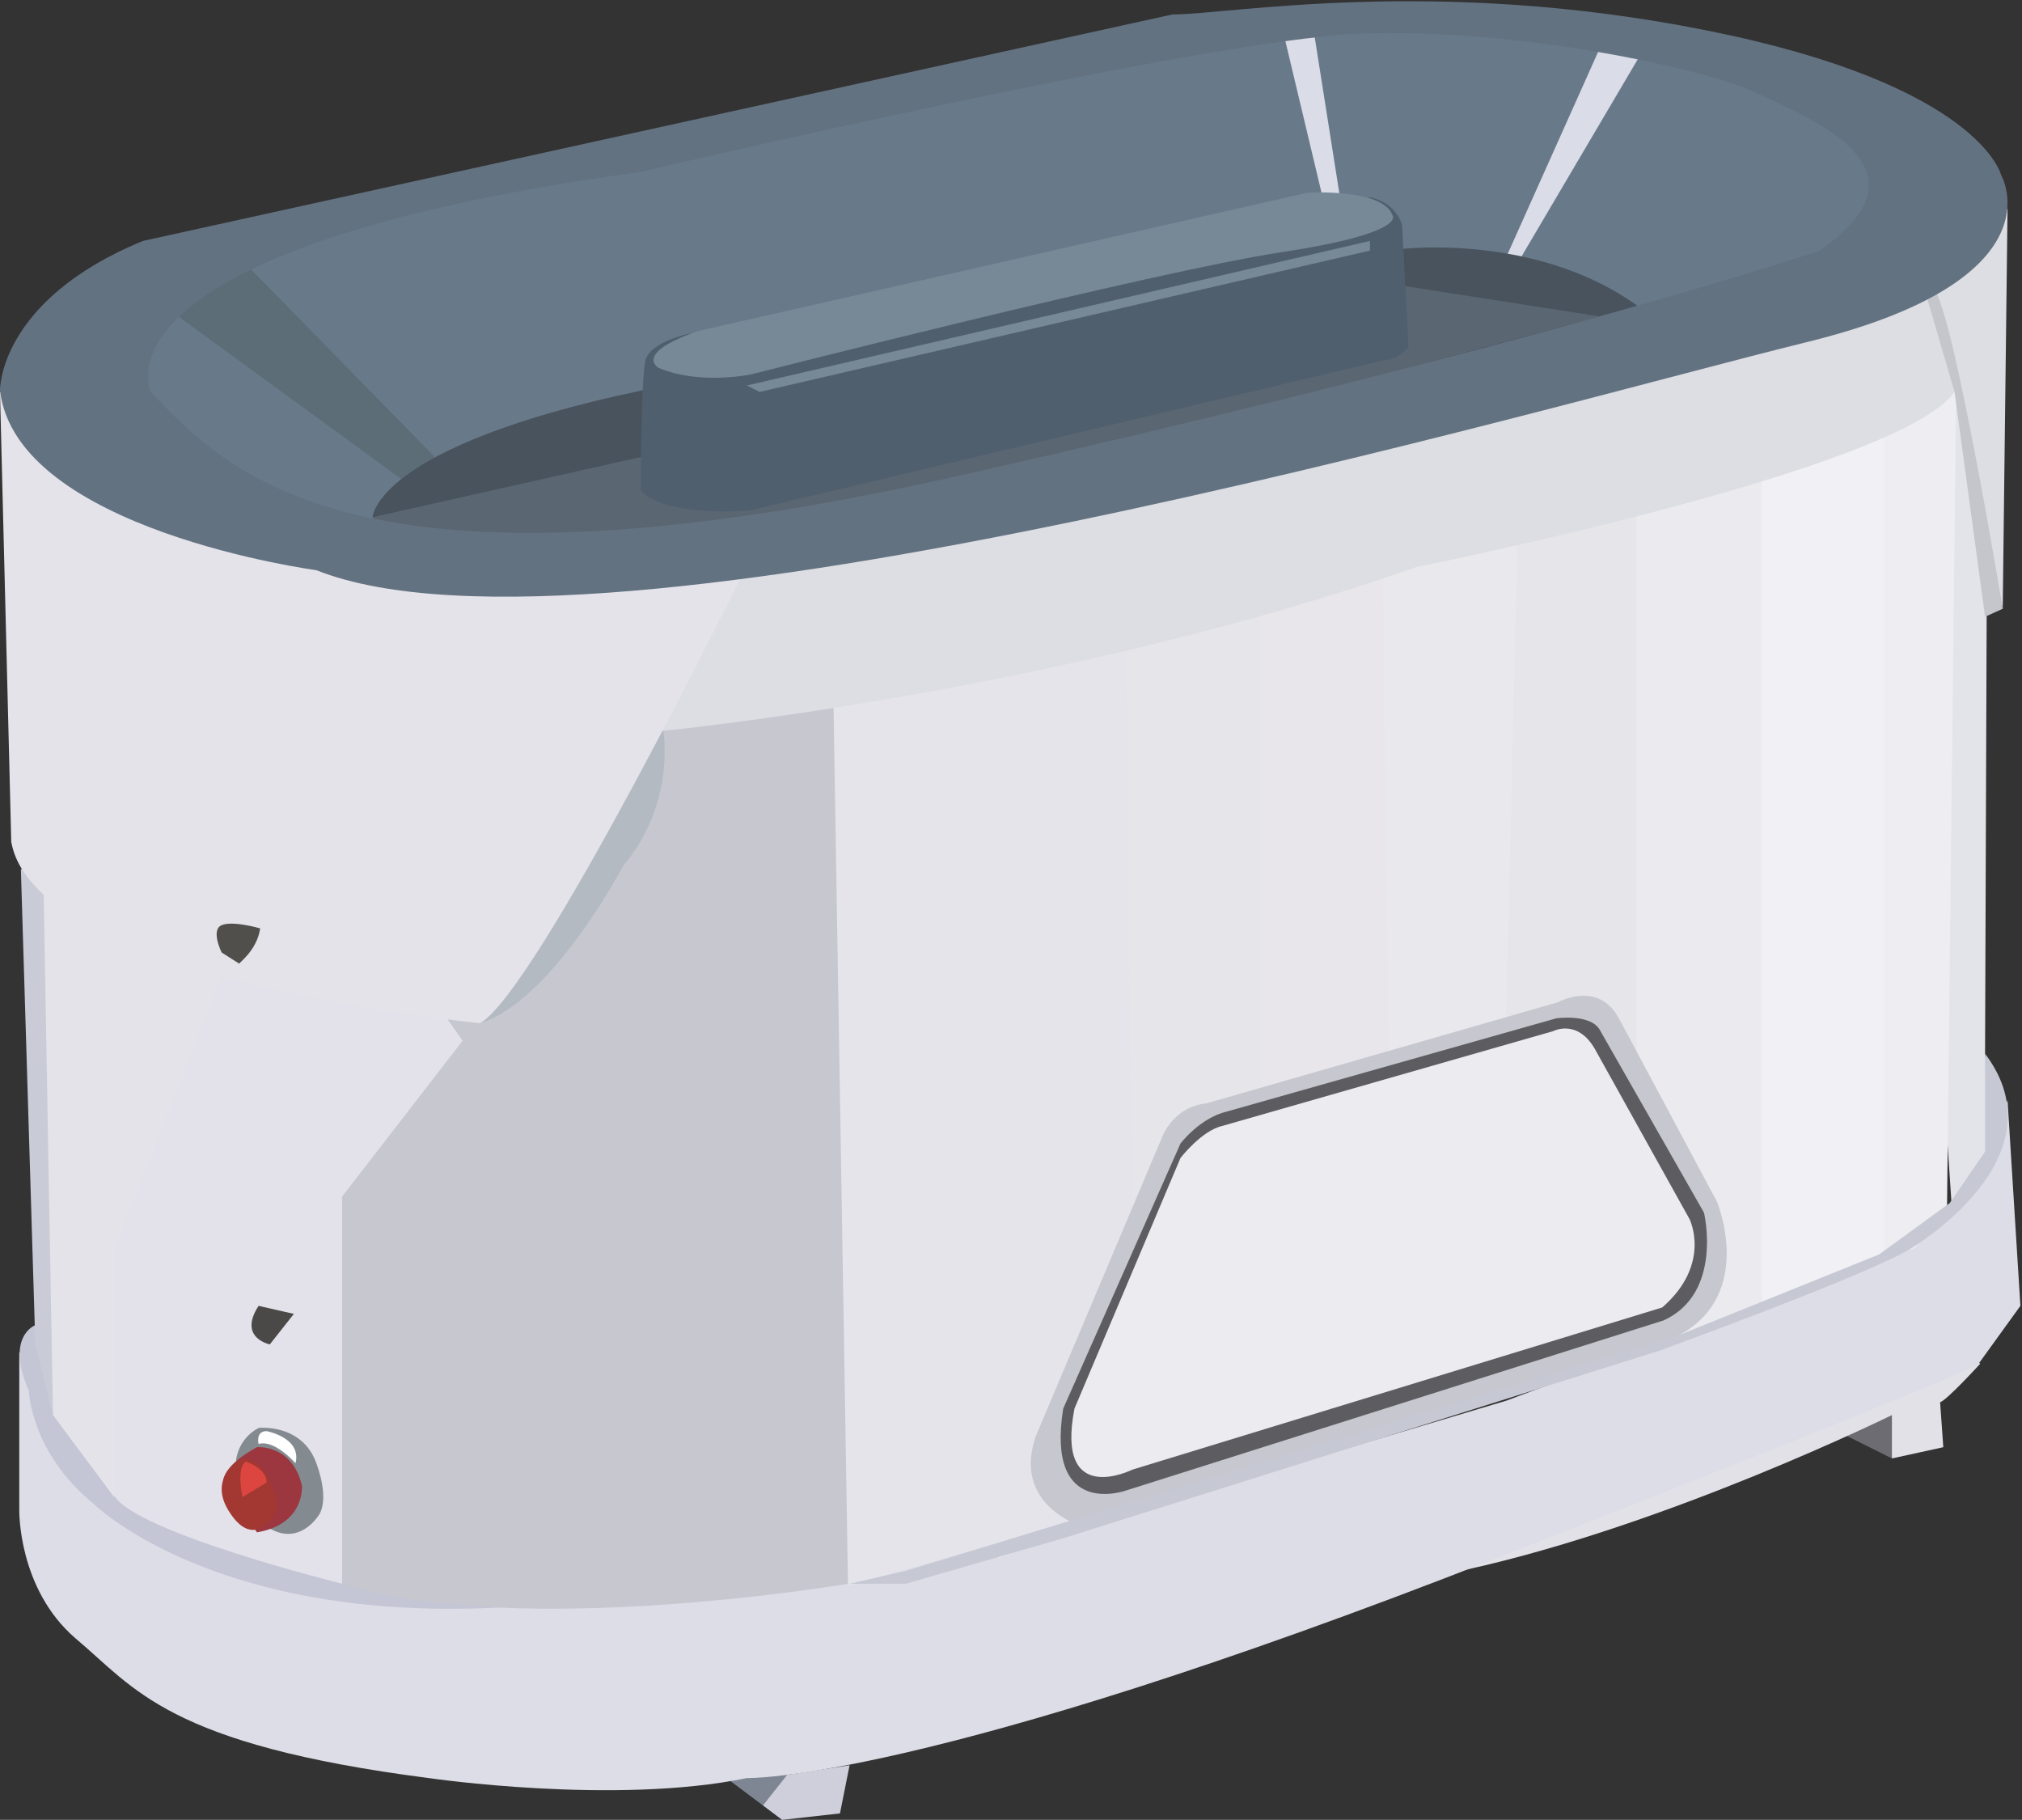 <!-- Generator: Adobe Illustrator 19.2.1, SVG Export Plug-In  -->
<svg version="1.1"
	 xmlns="http://www.w3.org/2000/svg" xmlns:xlink="http://www.w3.org/1999/xlink" xmlns:a="http://ns.adobe.com/AdobeSVGViewerExtensions/3.0/"
	 x="0px" y="0px" width="125.9px" height="113.3px" viewBox="0 0 125.9 113.3" style="enable-background:new 0 0 125.9 113.3;"
	 xml:space="preserve">
<rect x="0" y="0" width="125.9" height="113.3" fill="#333333" stroke="none"/>
<style type="text/css">
	.st0{fill:#6D6C72;}
	.st1{fill:#E2E1E8;}
	.st2{fill:#7E8693;}
	.st3{fill:#CECFDB;}
	.st4{fill:#E3E4E9;}
	.st5{fill:#EEEDF1;}
	.st6{fill:#F1F0F4;}
	.st7{fill:#EBEAEE;}
	.st8{fill:#E6E5EA;}
	.st9{fill:#E9E8EC;}
	.st10{fill:#E8E6EB;}
	.st11{fill:#DDDDE7;}
	.st12{fill:#C4C6D6;}
	.st13{fill:#E4E3E9;}
	.st14{fill:#C9CCD7;}
	.st15{fill:#E5E4EA;}
	.st16{fill:#C6C7CF;}
	.st17{fill:#E3E2EA;}
	.st18{fill:#B3BAC2;}
	.st19{fill:#DDDEE3;}
	.st20{fill:#C5C6CB;}
	.st21{fill:#687989;}
	.st22{fill:#DADCE7;}
	.st23{fill:#5D6D77;}
	.st24{fill:#49535D;}
	.st25{fill:#5A6671;}
	.st26{fill:#838A90;}
	.st27{fill:#9C363F;}
	.st28{fill:#505F6E;}
	.st29{fill:#778897;}
	.st30{fill:#637281;}
	.st31{fill:#504F4C;}
	.st32{fill:#4B4948;}
	.st33{fill:#A33832;}
	.st34{fill:#DD4640;}
	.st35{fill:#FFFFFF;}
	.st36{fill:#5D5C60;}
	.st37{fill:#EBEBF0;}
	.st38{fill:#C6C8D4;}
</style>
<defs>
</defs>
<g>
	<polygon class="st0" points="117.8,90.8 115,89.4 117.3,87.5 118.3,88.3 	"/>
	<path class="st1" d="M123.3,84.9c0,0-2.1,2.3-2.5,2.4l0.2,2.8l-3.2,0.7v-2.7c0,0-13.8,6.8-26.4,9.6S97,90,97,90l24.3-6.4
		L123.3,84.9z"/>
	<polyline class="st2" points="47.5,112.4 45.5,110.9 48.4,109.4 49,110.5 	"/>
	<polygon class="st3" points="52.9,109.9 52.3,112.9 48.7,113.3 47.5,112.4 49,110.5 	"/>
	<polygon class="st4" points="123.7,38.3 123.6,65.6 124.8,74.9 121.8,79.2 118.7,33.1 120.7,23 122.3,22.5 123.9,33.1 	"/>
	<polygon class="st5" points="121.8,24.4 121.2,78 115.6,82.1 115.6,23.6 	"/>
	<polygon class="st6" points="117.3,27.3 117.3,80.7 109.7,83.7 104.8,29.2 	"/>
	<polygon class="st7" points="109.7,30 109.7,83.7 98.1,86.6 95.1,30.8 	"/>
	<polygon class="st8" points="101.9,31.9 101.9,69.3 85.7,68.1 91.6,30.4 	"/>
	<polygon class="st9" points="94.5,33.1 93.7,66.9 85.8,69.3 83.5,34 	"/>
	<polygon class="st10" points="86.1,35.3 86.7,83.7 76.6,83.1 73.5,51.9 76.5,34 	"/>
	<polygon class="st8" points="78.5,38.3 78.5,90.2 60,79.8 66,41.4 77.8,37.1 	"/>
	<path class="st11" d="M1.2,84.2V94c0,0-0.1,4.9,3.5,8c3.7,3.1,5.7,6.6,22,8.7c0,0,11.6,1.7,19.8,0c0,0,11,0.3,46.7-13.7
		c31.7-12.4,30-12.1,30-12.1l2.6-3.6L125,68.5l-1.8,5.2l-4,4l-25.4,9.5l-23.1,6.9l-20.9,4.6L1.2,84.2z"/>
	<path class="st12" d="M2.2,82.5c0,0-1.9,0.7-0.4,4.1c0,0,0.1,3.8,4,7c0,0,7.3,7.3,24.9,6.5s-3.6-13.5-3.6-13.5L2.2,82.5z"/>
	<polygon class="st13" points="3.3,88.1 7.1,93.2 20.8,57.5 4.7,49.5 1.8,56.3 	"/>
	<polygon class="st14" points="1.3,54.1 2.2,83.7 3.3,88.1 2.7,54.6 	"/>
	<polygon class="st15" points="70.1,40.5 70.6,86.2 70.6,94.1 62.2,97 58.7,46.2 61.5,39.1 	"/>
	<polygon class="st15" points="62.2,41.3 62.8,95.9 52.9,98.7 45.5,83.7 49.6,43.2 	"/>
	<path class="st16" d="M51.9,44l0.9,54.6c0,0-20.5,3.5-31.5,0s-1.2-38.6-1.2-38.6l15.5-16.9L51.9,44z"/>
	<path class="st17" d="M27.9,63.5l0.9,1.3l-7.5,9.7v24.1c0,0-12.9-3.2-14.2-5.5V77.7l6.7-16.9l10.1-1.1L27.9,63.5z"/>
	<path class="st18" d="M41.3,45.5c0,0,0.8,4.5-2.5,8.4c0,0-4.4,8.4-8.9,9.8l3.3-12L41.3,45.5z"/>
	<path class="st19" d="M41.3,45.5c0,0,24.7-2.4,46.9-10.2c0,0,30.1-6,33.5-10.9l3,13.5l0.3-24.9L38.8,33.1L41.3,45.5z"/>
	<path class="st13" d="M46.1,36c0,0-12.6,25.6-16.2,27.7c0,0-27.7-2.6-29.2-11.3L0,24.4l35.5,5.5L46.1,36z"/>
	<path class="st20" d="M120,18.6l1.7,5.8l1.9,14l1.1-0.5c0,0-2.9-17.6-4.2-19.8C119.3,15.9,120,18.6,120,18.6z"/>
	<polygon class="st21" points="5.6,25 12.8,16.2 48.6,7.1 81.7,1.3 99.3,2 114,6.1 118.7,12 107.1,20.6 45,34.8 25.6,34.8 5.6,27.2 
			"/>
	<polygon class="st22" points="79.9,2 82.5,12.9 83.5,12.7 81.7,1.3 	"/>
	<polygon class="st22" points="99.7,2.8 93.7,16.2 94.6,16.2 102.5,2.8 	"/>
	<polygon class="st23" points="11.1,19.7 26.6,31 27.9,29.3 13.9,15 	"/>
	<path class="st24" d="M23.2,32.2c0,0,0.1-4.4,16.8-7.9s47.3-8.8,47.3-8.8s8.3-1,14.6,3.5s-9,5.3-9,5.3L36.4,35.3L23.2,32.2z"/>
	<path class="st25" d="M23.2,32.2l64.2-14.4l12.2,1.9L49.6,33.1C49.6,33.1,26.5,38.5,23.2,32.2z"/>
	<path class="st26" d="M14.7,90.9c0,0,0.1-1.3,1.4-2c0,0,2.7-0.3,3.6,2.2c0.9,2.5,0.1,3.3,0.1,3.3s-1.2,1.9-3.1,0.7
		C14.8,94,14.7,90.9,14.7,90.9z"/>
	<path class="st27" d="M13.9,92.4c0,0-0.3-1,2.1-2.3c0,0,2.2-0.2,2.8,2.4c0,0,0.2,2.4-2.8,2.9L13.9,92.4z"/>
	<path class="st28" d="M42.8,20.8c0,0-2.3,0.5-2.6,1.6c-0.3,1.1-0.3,8.1-0.3,8.1s0.8,1.6,6.7,1.3l39.7-9.4c0,0,0.6,0.1,1.4-0.8
		l-0.4-7.6c0,0-0.3-1.3-1.9-1.7C83.7,12.1,42.8,20.8,42.8,20.8z"/>
	<path class="st29" d="M43.5,20.6L81.4,12c0,0,4.7-0.3,5.3,1.4c0,0,1,1.1-6.9,2.3s-33,7.6-33,7.6s-3.2,0.7-5.8-0.4
		C41,22.9,39.4,22,43.5,20.6z"/>
	<polygon class="st29" points="46.5,24 85.3,15 85.3,15.6 47.3,24.4 	"/>
	<path class="st30" d="M8.9,15c-9,3.7-8.9,9.3-8.9,9.3C1,33,19.7,35.5,19.7,35.5c17.6,7,76.9-10.3,92.8-14.2s12.1-10.4,12.1-10.4
		s-1.3-5.6-18.3-9S76.6,0.9,73,0.9 M113.3,15.6c0,0-16.7,5.7-53.5,14s-45.3,0.3-50.4-5.2c0,0-4.4-8.9,30.5-13.7
		c0,0,34.9-8.2,44.7-8.6s21.7,2.2,24.8,3.7S120.8,10.4,113.3,15.6z"/>
	<path class="st31" d="M16.2,57.8c0,0-1.7-0.5-2.4-0.2s0,1.7,0,1.7l1.1,0.7C14.8,60,16,59.2,16.2,57.8z"/>
	<path class="st32" d="M16.8,83.7c0,0-2-0.4-0.7-2.4l2.2,0.5L16.8,83.7z"/>
	<path class="st33" d="M14.9,90.9c0,0-1.9,1.1-0.7,3.1s2.2,1,2.2,1s1.2-0.6,0.7-2C17.1,93.1,16.5,90.5,14.9,90.9z"/>
	<path class="st34" d="M15.1,93.2c0,0-0.4-1.8,0.2-2.2c0,0,1.3,0.4,1.3,1.3L15.1,93.2z"/>
	<path class="st35" d="M16.1,89.9c0,0-0.2-0.8,0.5-0.8c0,0,2.2,0.4,1.8,2C18.4,91.1,17.1,89.6,16.1,89.9z"/>
	<path class="st16" d="M64.5,89.4l7.9-18.7c0,0,0.7-1.8,2.7-2L97,62.4c0,0,2.5-1.4,3.8,1l6.1,11.4c0,0,2.4,5.7-2.3,8.3
		S67.3,95,67.3,95S63,93.7,64.5,89.4z"/>
	<path class="st36" d="M66.2,87.7l7.3-16.5c0,0,1.2-1.6,2.9-2l20.5-5.8c0,0,2.1-0.3,2.7,0.7l6.5,11.4c0,0,1.2,5-2.5,6.7L70.1,92.8
		C70.1,92.8,65.1,94.6,66.2,87.7z"/>
	<path class="st37" d="M70.5,91.5c0,0-4.8,2.4-3.6-3.8l6.6-15.6c0,0,1.3-1.7,2.6-2l20.6-5.9c0,0,1.5-0.8,2.6,1.1l5.9,10.6
		c0,0,1.4,2.8-1.7,5.5L70.5,91.5z"/>
	<path class="st38" d="M123.6,65.6v6.1l-2.2,3.2l-4.4,3.2l-12.4,5L56.4,97.8l-3.5,0.8h3.5l9.7-2.8l37.2-11.7c0,0,13.5-4.9,15.9-6.5
		C119.1,77.6,128.5,72.1,123.6,65.6z"/>
</g>
</svg>
